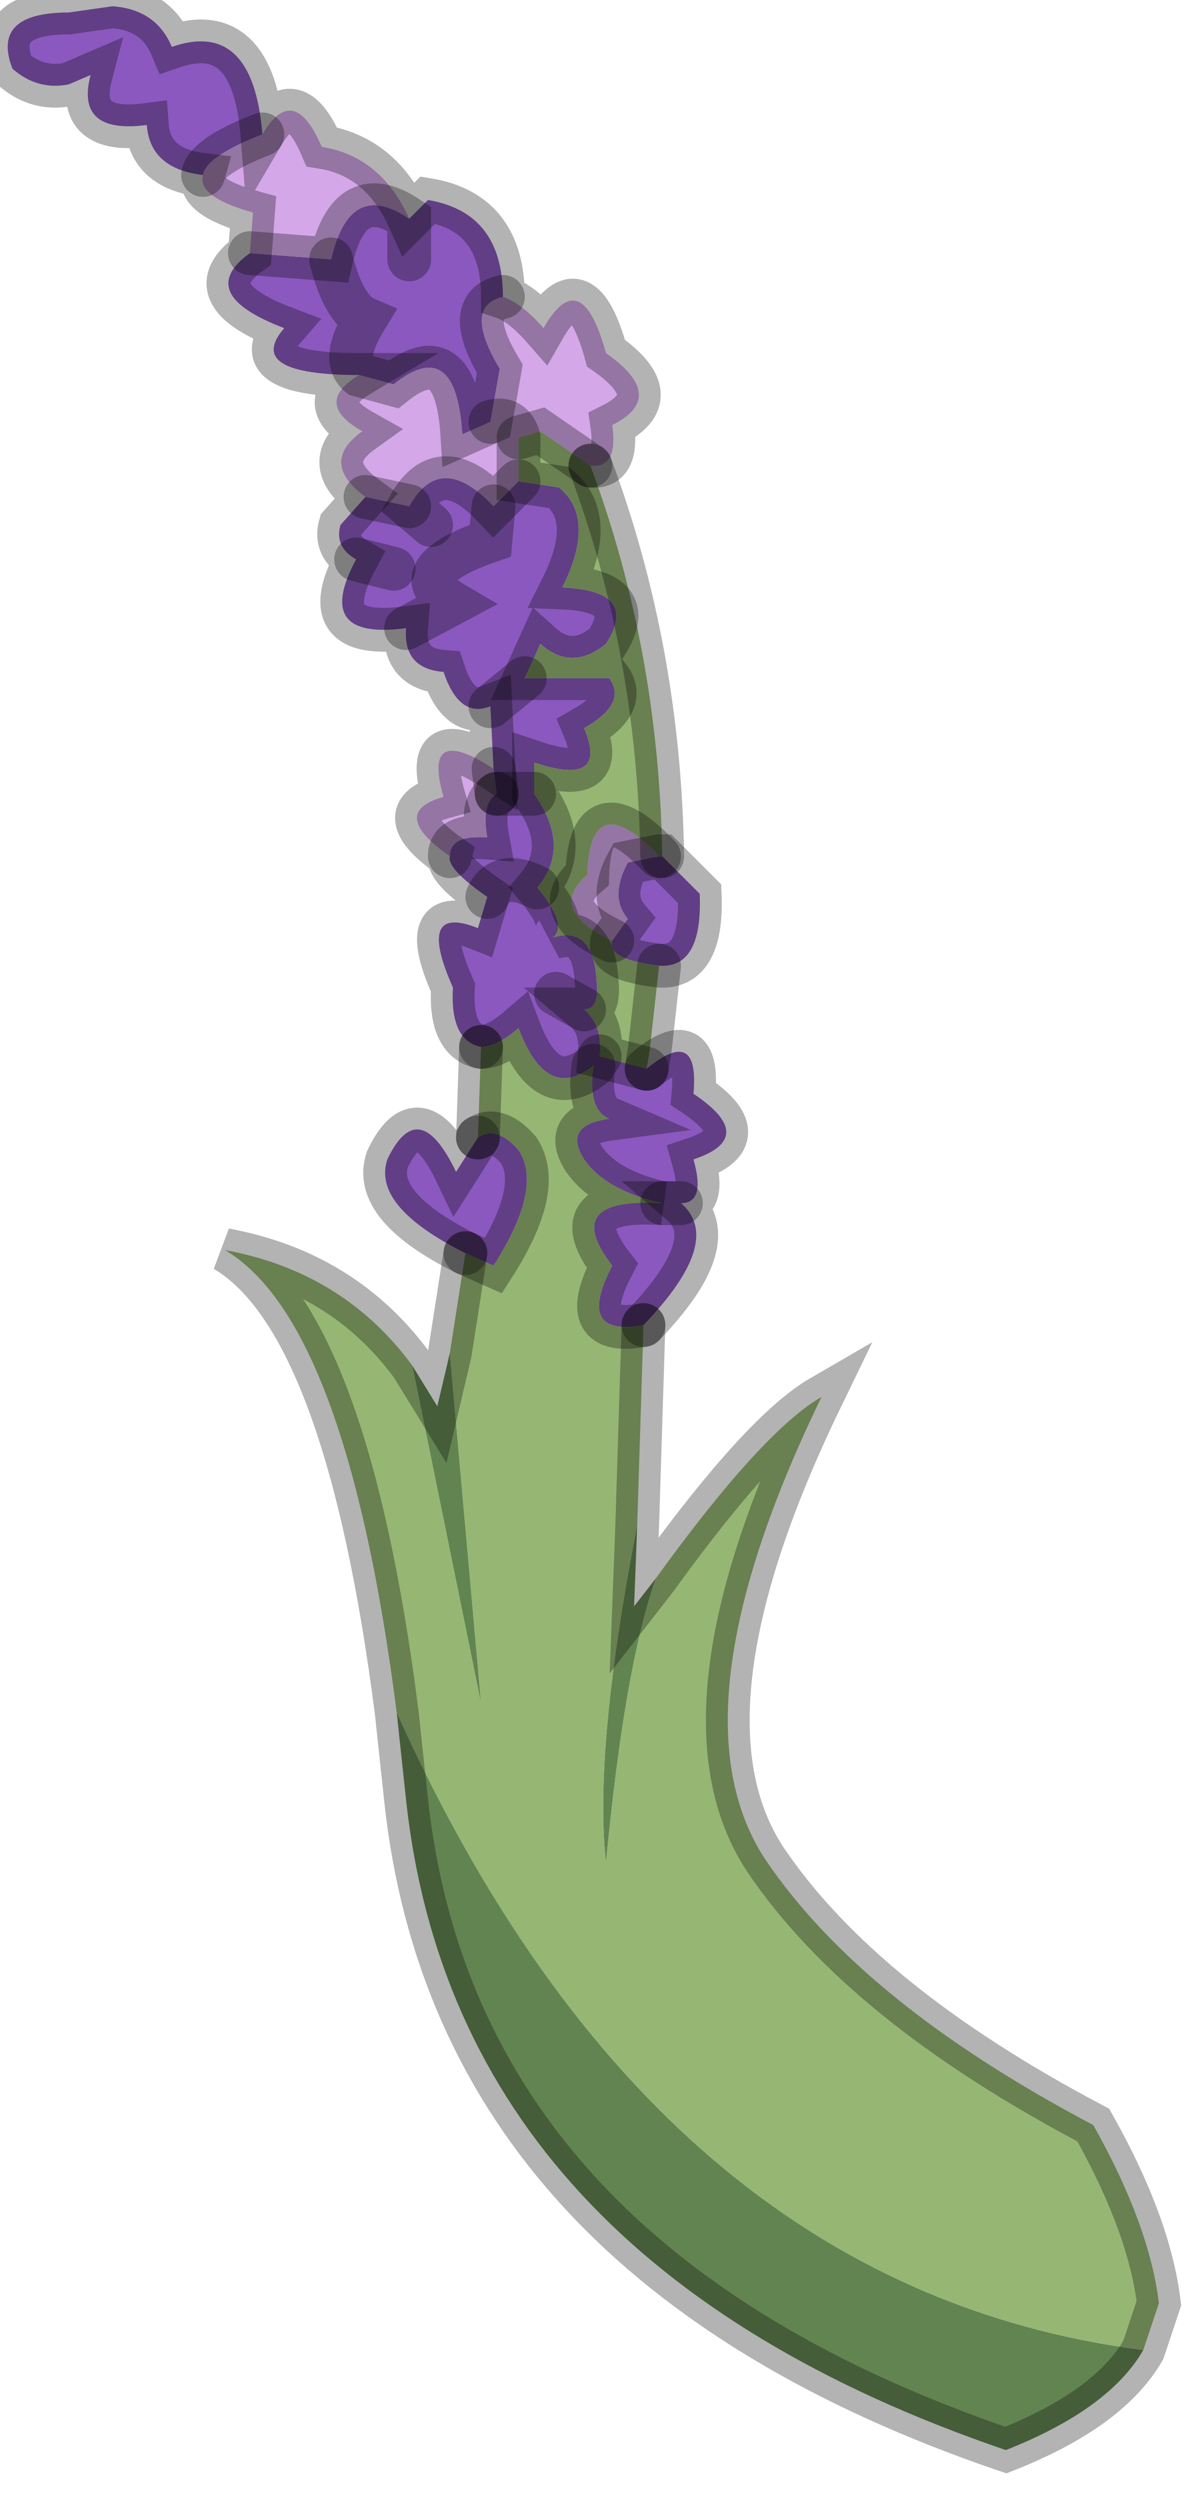 <?xml version="1.0" encoding="utf-8"?>
<svg version="1.1" id="Layer_1"
xmlns="http://www.w3.org/2000/svg"
xmlns:xlink="http://www.w3.org/1999/xlink"
width="19px" height="40px"
xml:space="preserve">
<g id="PathID_635" transform="matrix(1, 0, 0, 1, 10.45, 20.05)">
<path style="fill:#8A58BE;fill-opacity:1" d="M-0.65 -5L-0.4 -5.35Q-0.7 -5.7 -0.4 -6.25L0.1 -6.35L0.15 -6.35L0.75 -5.75Q0.8 -4.55 0.1 -4.6Q-0.75 -4.7 -0.65 -5M-1.1 -1.5Q-1.45 -2.05 -0.7 -2.15Q-1.05 -2.3 -0.95 -3L-0.85 -3.15L-0.1 -2.95Q0.75 -3.65 0.65 -2.55Q1.7 -1.85 0.65 -1.5Q0.85 -0.8 0.45 -0.8Q1.15 -0.2 -0.15 1.15Q-1.25 1.35 -0.65 0.2Q-1.5 -0.9 0.15 -0.8L0.45 -0.8L0.15 -0.8Q-0.75 -1 -1.1 -1.5M-2.15 -1.65Q-1.75 -1.05 -2.55 0.2L-3 0Q-4.5 -0.75 -4.25 -1.5Q-3.75 -2.55 -3.15 -1.3L-2.8 -1.85Q-2.5 -2.05 -2.15 -1.65M-1.9 -7.35L-2.5 -7.35L-2.55 -7.75L-2.6 -8.75Q-3.1 -8.55 -3.35 -9.3Q-4 -9.35 -3.95 -10Q-5.45 -9.8 -4.75 -11.1Q-5.1 -11.3 -5 -11.65L-4.6 -12.1L-3.9 -11.95L-3.55 -11.65L-3.9 -11.95Q-3.4 -12.85 -2.55 -11.95L-2.6 -11.4Q-4.05 -10.9 -3.2 -10.4L-3.95 -10L-3.2 -10.4Q-4.05 -10.9 -2.6 -11.4L-2.55 -11.95L-2.15 -12.35L-1.5 -12.25Q-0.9 -11.75 -1.45 -10.65Q-0.2 -10.6 -0.75 -9.75Q-1.3 -9.3 -1.8 -9.75L-2.05 -9.2L-0.7 -9.2Q-0.4 -8.8 -1.1 -8.4Q-0.7 -7.45 -1.9 -7.85L-1.9 -7.35Q-1.3 -6.5 -1.85 -5.85Q-1.35 -5.25 -1.6 -5.05Q-0.95 -5.25 -0.9 -4.35Q-0.85 -3.9 -1.1 -3.9Q-0.8 -3.65 -0.85 -3.15L-0.95 -3Q-1.7 -2.4 -2.15 -3.6Q-2.5 -3.3 -2.75 -3.3Q-3.25 -3.4 -3.2 -4.25Q-3.8 -5.6 -2.8 -5.2L-2.65 -5.7Q-3.3 -6.15 -3.25 -6.35Q-3.25 -6.7 -2.65 -6.65Q-2.75 -7.2 -2.5 -7.35L-1.9 -7.35M-2.45 -14.15L-2.6 -13.3L-3.05 -13.1Q-3.15 -14.7 -4.15 -13.9L-4.7 -14.05Q-5 -14.3 -4.6 -14.95Q-4.95 -15.1 -5.15 -15.9Q-4.95 -15.1 -4.6 -14.95Q-5 -14.3 -4.7 -14.05Q-6.55 -14.05 -5.9 -14.8Q-7.35 -15.35 -6.45 -16L-5.15 -15.9Q-4.85 -17.2 -3.9 -16.55L-3.9 -15.9L-3.9 -16.55L-3.6 -16.85Q-2.4 -16.65 -2.4 -15.3Q-3.05 -15.15 -2.45 -14.15M-7.2 -17.25Q-8.05 -17.35 -8.1 -18.05Q-9.25 -17.9 -9 -18.85L-9.35 -18.7Q-9.85 -18.6 -10.25 -18.95Q-10.6 -19.85 -9.35 -19.85L-8.65 -19.95Q-7.95 -19.9 -7.7 -19.3Q-6.4 -19.75 -6.25 -17.9Q-7.15 -17.55 -7.2 -17.25M-4.15 -10.95L-4.75 -11.1L-4.15 -10.95M-2.6 -8.75L-2.05 -9.2L-2.6 -8.75M-1.55 -4.15L-1.1 -3.9L-1.55 -4.15M-1.85 -5.85Q-2.45 -6.15 -2.65 -5.7Q-2.45 -6.15 -1.85 -5.85" />
<path style="fill:#95B773;fill-opacity:1" d="M-0.85 -3.15Q-0.8 -3.65 -1.1 -3.9Q-0.85 -3.9 -0.9 -4.35Q-0.95 -5.25 -1.6 -5.05Q-1.35 -5.25 -1.85 -5.85Q-1.3 -6.5 -1.9 -7.35L-1.9 -7.85Q-0.7 -7.45 -1.1 -8.4Q-0.4 -8.8 -0.7 -9.2L-2.05 -9.2L-1.8 -9.75Q-1.3 -9.3 -0.75 -9.75Q-0.2 -10.6 -1.45 -10.65Q-0.9 -11.75 -1.5 -12.25L-2.15 -12.35L-2.15 -13.05L-1.8 -13.15L-1 -12.6Q0.1 -9.65 0.15 -6.35L0.1 -6.35Q-1 -7.5 -1.05 -6.05Q-1.7 -5.5 -0.65 -5Q-0.75 -4.7 0.1 -4.6L-0.05 -3.25L-0.1 -2.95L-0.85 -3.15M-2.15 -3.6Q-1.7 -2.4 -0.95 -3Q-1.05 -2.3 -0.7 -2.15Q-1.45 -2.05 -1.1 -1.5Q-0.75 -1 0.15 -0.8Q-1.5 -0.9 -0.65 0.2Q-1.25 1.35 -0.15 1.15L-0.25 4.35Q-0.95 7.95 -0.75 9.75Q-0.45 6.6 0.05 5.2Q1.75 2.85 2.7 2.3Q0.25 7.35 1.8 9.7Q3.35 12 7.05 13.95Q7.95 15.55 8.1 16.8L7.85 17.55Q0.05 16.55 -4.1 7.35Q-4.9 1.1 -6.85 -0.05Q-4.95 0.3 -3.85 1.8L-2.75 7.2L-3.25 1.6L-3 0L-2.55 0.2Q-1.75 -1.05 -2.15 -1.65Q-2.5 -2.05 -2.8 -1.85L-2.75 -3.3Q-2.5 -3.3 -2.15 -3.6" />
<path style="fill:#628451;fill-opacity:1" d="M-0.25 4.35L-0.3 5.65L0.05 5.2Q-0.45 6.6 -0.75 9.75Q-0.95 7.95 -0.25 4.35M7.85 17.55Q7.3 18.5 5.65 19.15Q-3.15 16.15 -3.95 8.75L-4.1 7.35Q0.05 16.55 7.85 17.55M-2.75 7.2L-3.85 1.8L-3.45 2.45L-3.25 1.6L-2.75 7.2" />
<path style="fill:#D4A7E8;fill-opacity:1" d="M-1.05 -6.05Q-1 -7.5 0.1 -6.35L-0.4 -6.25Q-0.7 -5.7 -0.4 -5.35L-0.65 -5Q-1.7 -5.5 -1.05 -6.05M-2.5 -7.35Q-2.75 -7.2 -2.65 -6.65Q-3.25 -6.7 -3.25 -6.35Q-4.25 -7.05 -3.35 -7.3Q-3.7 -8.5 -2.55 -7.75L-2.5 -7.35M-2.6 -13.3Q-2.25 -13.4 -2.15 -13.05L-2.15 -12.35L-2.55 -11.95Q-3.4 -12.85 -3.9 -11.95L-4.6 -12.1Q-5.35 -12.65 -4.65 -13.15Q-5.45 -13.6 -4.7 -14.05L-4.15 -13.9Q-3.15 -14.7 -3.05 -13.1L-2.6 -13.3L-2.45 -14.15Q-3.05 -15.15 -2.4 -15.3Q-2.1 -15.2 -1.75 -14.8Q-1.15 -15.85 -0.75 -14.4Q0.25 -13.7 -0.65 -13.25Q-0.55 -12.55 -1 -12.6L-1.8 -13.15L-2.15 -13.05Q-2.25 -13.4 -2.6 -13.3M-6.25 -17.9Q-5.75 -18.75 -5.3 -17.7Q-4.35 -17.55 -3.9 -16.55Q-4.85 -17.2 -5.15 -15.9L-6.45 -16L-6.4 -16.65Q-7.3 -16.9 -7.2 -17.25Q-7.15 -17.55 -6.25 -17.9" />
<path style="fill:none;stroke-width:0.7;stroke-linecap:round;stroke-linejoin:miter;stroke-miterlimit:5;stroke:#000000;stroke-opacity:0.298" d="M0.1 -4.6Q0.8 -4.55 0.75 -5.75L0.15 -6.35L0.1 -6.35L-0.4 -6.25Q-0.7 -5.7 -0.4 -5.35L-0.65 -5Q-0.75 -4.7 0.1 -4.6z" />
<path style="fill:none;stroke-width:0.7;stroke-linecap:round;stroke-linejoin:miter;stroke-miterlimit:5;stroke:#000000;stroke-opacity:0.298" d="M0.1 -4.6L-0.05 -3.25L-0.1 -2.95" />
<path style="fill:none;stroke-width:0.7;stroke-linecap:round;stroke-linejoin:miter;stroke-miterlimit:5;stroke:#000000;stroke-opacity:0.298" d="M-0.1 -2.95Q0.75 -3.65 0.65 -2.55Q1.7 -1.85 0.65 -1.5Q0.85 -0.8 0.45 -0.8Q1.15 -0.2 -0.15 1.15" />
<path style="fill:none;stroke-width:0.7;stroke-linecap:round;stroke-linejoin:miter;stroke-miterlimit:5;stroke:#000000;stroke-opacity:0.298" d="M-0.15 1.15L-0.25 4.35L-0.3 5.65L0.05 5.2Q1.75 2.85 2.7 2.3Q0.25 7.35 1.8 9.7Q3.35 12 7.05 13.95Q7.95 15.55 8.1 16.8L7.85 17.55Q7.3 18.5 5.65 19.15Q-3.15 16.15 -3.95 8.75L-4.1 7.35Q-4.9 1.1 -6.85 -0.05Q-4.95 0.3 -3.85 1.8L-3.45 2.45L-3.25 1.6L-3 0" />
<path style="fill:none;stroke-width:0.7;stroke-linecap:round;stroke-linejoin:miter;stroke-miterlimit:5;stroke:#000000;stroke-opacity:0.298" d="M-3 0Q-4.5 -0.75 -4.25 -1.5Q-3.75 -2.55 -3.15 -1.3L-2.8 -1.85" />
<path style="fill:none;stroke-width:0.7;stroke-linecap:round;stroke-linejoin:miter;stroke-miterlimit:5;stroke:#000000;stroke-opacity:0.298" d="M-2.8 -1.85L-2.75 -3.3" />
<path style="fill:none;stroke-width:0.7;stroke-linecap:round;stroke-linejoin:miter;stroke-miterlimit:5;stroke:#000000;stroke-opacity:0.298" d="M-2.75 -3.3Q-3.25 -3.4 -3.2 -4.25Q-3.8 -5.6 -2.8 -5.2L-2.65 -5.7Q-3.3 -6.15 -3.25 -6.35Q-4.25 -7.05 -3.35 -7.3Q-3.7 -8.5 -2.55 -7.75L-2.6 -8.75Q-3.1 -8.55 -3.35 -9.3Q-4 -9.35 -3.95 -10Q-5.45 -9.8 -4.75 -11.1Q-5.1 -11.3 -5 -11.65L-4.6 -12.1Q-5.35 -12.65 -4.65 -13.15Q-5.45 -13.6 -4.7 -14.05Q-6.55 -14.05 -5.9 -14.8Q-7.35 -15.35 -6.45 -16L-6.4 -16.65Q-7.3 -16.9 -7.2 -17.25Q-8.05 -17.35 -8.1 -18.05Q-9.25 -17.9 -9 -18.85L-9.35 -18.7Q-9.85 -18.6 -10.25 -18.95Q-10.6 -19.85 -9.35 -19.85L-8.65 -19.95Q-7.95 -19.9 -7.7 -19.3Q-6.4 -19.75 -6.25 -17.9Q-5.75 -18.75 -5.3 -17.7Q-4.35 -17.55 -3.9 -16.55L-3.6 -16.85Q-2.4 -16.65 -2.4 -15.3Q-2.1 -15.2 -1.75 -14.8Q-1.15 -15.85 -0.75 -14.4Q0.25 -13.7 -0.65 -13.25Q-0.55 -12.55 -1 -12.6" />
<path style="fill:none;stroke-width:0.7;stroke-linecap:round;stroke-linejoin:miter;stroke-miterlimit:5;stroke:#000000;stroke-opacity:0.298" d="M-1 -12.6Q0.1 -9.65 0.15 -6.35" />
<path style="fill:none;stroke-width:0.7;stroke-linecap:round;stroke-linejoin:miter;stroke-miterlimit:5;stroke:#000000;stroke-opacity:0.298" d="M0.15 -0.8L0.45 -0.8" />
<path style="fill:none;stroke-width:0.7;stroke-linecap:round;stroke-linejoin:miter;stroke-miterlimit:5;stroke:#000000;stroke-opacity:0.298" d="M-6.25 -17.9Q-7.15 -17.55 -7.2 -17.25" />
<path style="fill:none;stroke-width:0.7;stroke-linecap:round;stroke-linejoin:miter;stroke-miterlimit:5;stroke:#000000;stroke-opacity:0.298" d="M-6.45 -16L-5.15 -15.9Q-4.85 -17.2 -3.9 -16.55L-3.9 -15.9" />
<path style="fill:none;stroke-width:0.7;stroke-linecap:round;stroke-linejoin:miter;stroke-miterlimit:5;stroke:#000000;stroke-opacity:0.298" d="M-5.15 -15.9Q-4.95 -15.1 -4.6 -14.95Q-5 -14.3 -4.7 -14.05L-4.15 -13.9Q-3.15 -14.7 -3.05 -13.1L-2.6 -13.3L-2.45 -14.15Q-3.05 -15.15 -2.4 -15.3" />
<path style="fill:none;stroke-width:0.7;stroke-linecap:round;stroke-linejoin:miter;stroke-miterlimit:5;stroke:#000000;stroke-opacity:0.298" d="M-2.15 -13.05L-1.8 -13.15L-1 -12.6" />
<path style="fill:none;stroke-width:0.7;stroke-linecap:round;stroke-linejoin:miter;stroke-miterlimit:5;stroke:#000000;stroke-opacity:0.298" d="M-2.6 -13.3Q-2.25 -13.4 -2.15 -13.05L-2.15 -12.35L-1.5 -12.25Q-0.9 -11.75 -1.45 -10.65Q-0.2 -10.6 -0.75 -9.75Q-1.3 -9.3 -1.8 -9.75L-2.05 -9.2L-0.7 -9.2Q-0.4 -8.8 -1.1 -8.4Q-0.7 -7.45 -1.9 -7.85L-1.9 -7.35Q-1.3 -6.5 -1.85 -5.85Q-1.35 -5.25 -1.6 -5.05Q-0.95 -5.25 -0.9 -4.35Q-0.85 -3.9 -1.1 -3.9Q-0.8 -3.65 -0.85 -3.15L-0.1 -2.95" />
<path style="fill:none;stroke-width:0.7;stroke-linecap:round;stroke-linejoin:miter;stroke-miterlimit:5;stroke:#000000;stroke-opacity:0.298" d="M-2.55 -11.95L-2.6 -11.4Q-4.05 -10.9 -3.2 -10.4L-3.95 -10" />
<path style="fill:none;stroke-width:0.7;stroke-linecap:round;stroke-linejoin:miter;stroke-miterlimit:5;stroke:#000000;stroke-opacity:0.298" d="M-4.75 -11.1L-4.15 -10.95" />
<path style="fill:none;stroke-width:0.7;stroke-linecap:round;stroke-linejoin:miter;stroke-miterlimit:5;stroke:#000000;stroke-opacity:0.298" d="M-3.9 -11.95L-4.6 -12.1" />
<path style="fill:none;stroke-width:0.7;stroke-linecap:round;stroke-linejoin:miter;stroke-miterlimit:5;stroke:#000000;stroke-opacity:0.298" d="M-3.55 -11.65L-3.9 -11.95Q-3.4 -12.85 -2.55 -11.95L-2.15 -12.35" />
<path style="fill:none;stroke-width:0.7;stroke-linecap:round;stroke-linejoin:miter;stroke-miterlimit:5;stroke:#000000;stroke-opacity:0.298" d="M-2.5 -7.35Q-2.75 -7.2 -2.65 -6.65Q-3.25 -6.7 -3.25 -6.35" />
<path style="fill:none;stroke-width:0.7;stroke-linecap:round;stroke-linejoin:miter;stroke-miterlimit:5;stroke:#000000;stroke-opacity:0.298" d="M-2.5 -7.35L-1.9 -7.35" />
<path style="fill:none;stroke-width:0.7;stroke-linecap:round;stroke-linejoin:miter;stroke-miterlimit:5;stroke:#000000;stroke-opacity:0.298" d="M-2.55 -7.75L-2.5 -7.35" />
<path style="fill:none;stroke-width:0.7;stroke-linecap:round;stroke-linejoin:miter;stroke-miterlimit:5;stroke:#000000;stroke-opacity:0.298" d="M-2.05 -9.2L-2.6 -8.75" />
<path style="fill:none;stroke-width:0.7;stroke-linecap:round;stroke-linejoin:miter;stroke-miterlimit:5;stroke:#000000;stroke-opacity:0.298" d="M-1.1 -3.9L-1.55 -4.15" />
<path style="fill:none;stroke-width:0.7;stroke-linecap:round;stroke-linejoin:miter;stroke-miterlimit:5;stroke:#000000;stroke-opacity:0.298" d="M0.1 -6.35Q-1 -7.5 -1.05 -6.05Q-1.7 -5.5 -0.65 -5" />
<path style="fill:none;stroke-width:0.7;stroke-linecap:round;stroke-linejoin:miter;stroke-miterlimit:5;stroke:#000000;stroke-opacity:0.298" d="M-0.95 -3Q-1.05 -2.3 -0.7 -2.15Q-1.45 -2.05 -1.1 -1.5Q-0.75 -1 0.15 -0.8Q-1.5 -0.9 -0.65 0.2Q-1.25 1.35 -0.15 1.15" />
<path style="fill:none;stroke-width:0.7;stroke-linecap:round;stroke-linejoin:miter;stroke-miterlimit:5;stroke:#000000;stroke-opacity:0.298" d="M-0.85 -3.15L-0.95 -3Q-1.7 -2.4 -2.15 -3.6Q-2.5 -3.3 -2.75 -3.3" />
<path style="fill:none;stroke-width:0.7;stroke-linecap:round;stroke-linejoin:miter;stroke-miterlimit:5;stroke:#000000;stroke-opacity:0.298" d="M-3 0L-2.55 0.2Q-1.75 -1.05 -2.15 -1.65Q-2.5 -2.05 -2.8 -1.85" />
<path style="fill:none;stroke-width:0.7;stroke-linecap:round;stroke-linejoin:miter;stroke-miterlimit:5;stroke:#000000;stroke-opacity:0.298" d="M-2.65 -5.7Q-2.45 -6.15 -1.85 -5.85" />
</g>
</svg>
